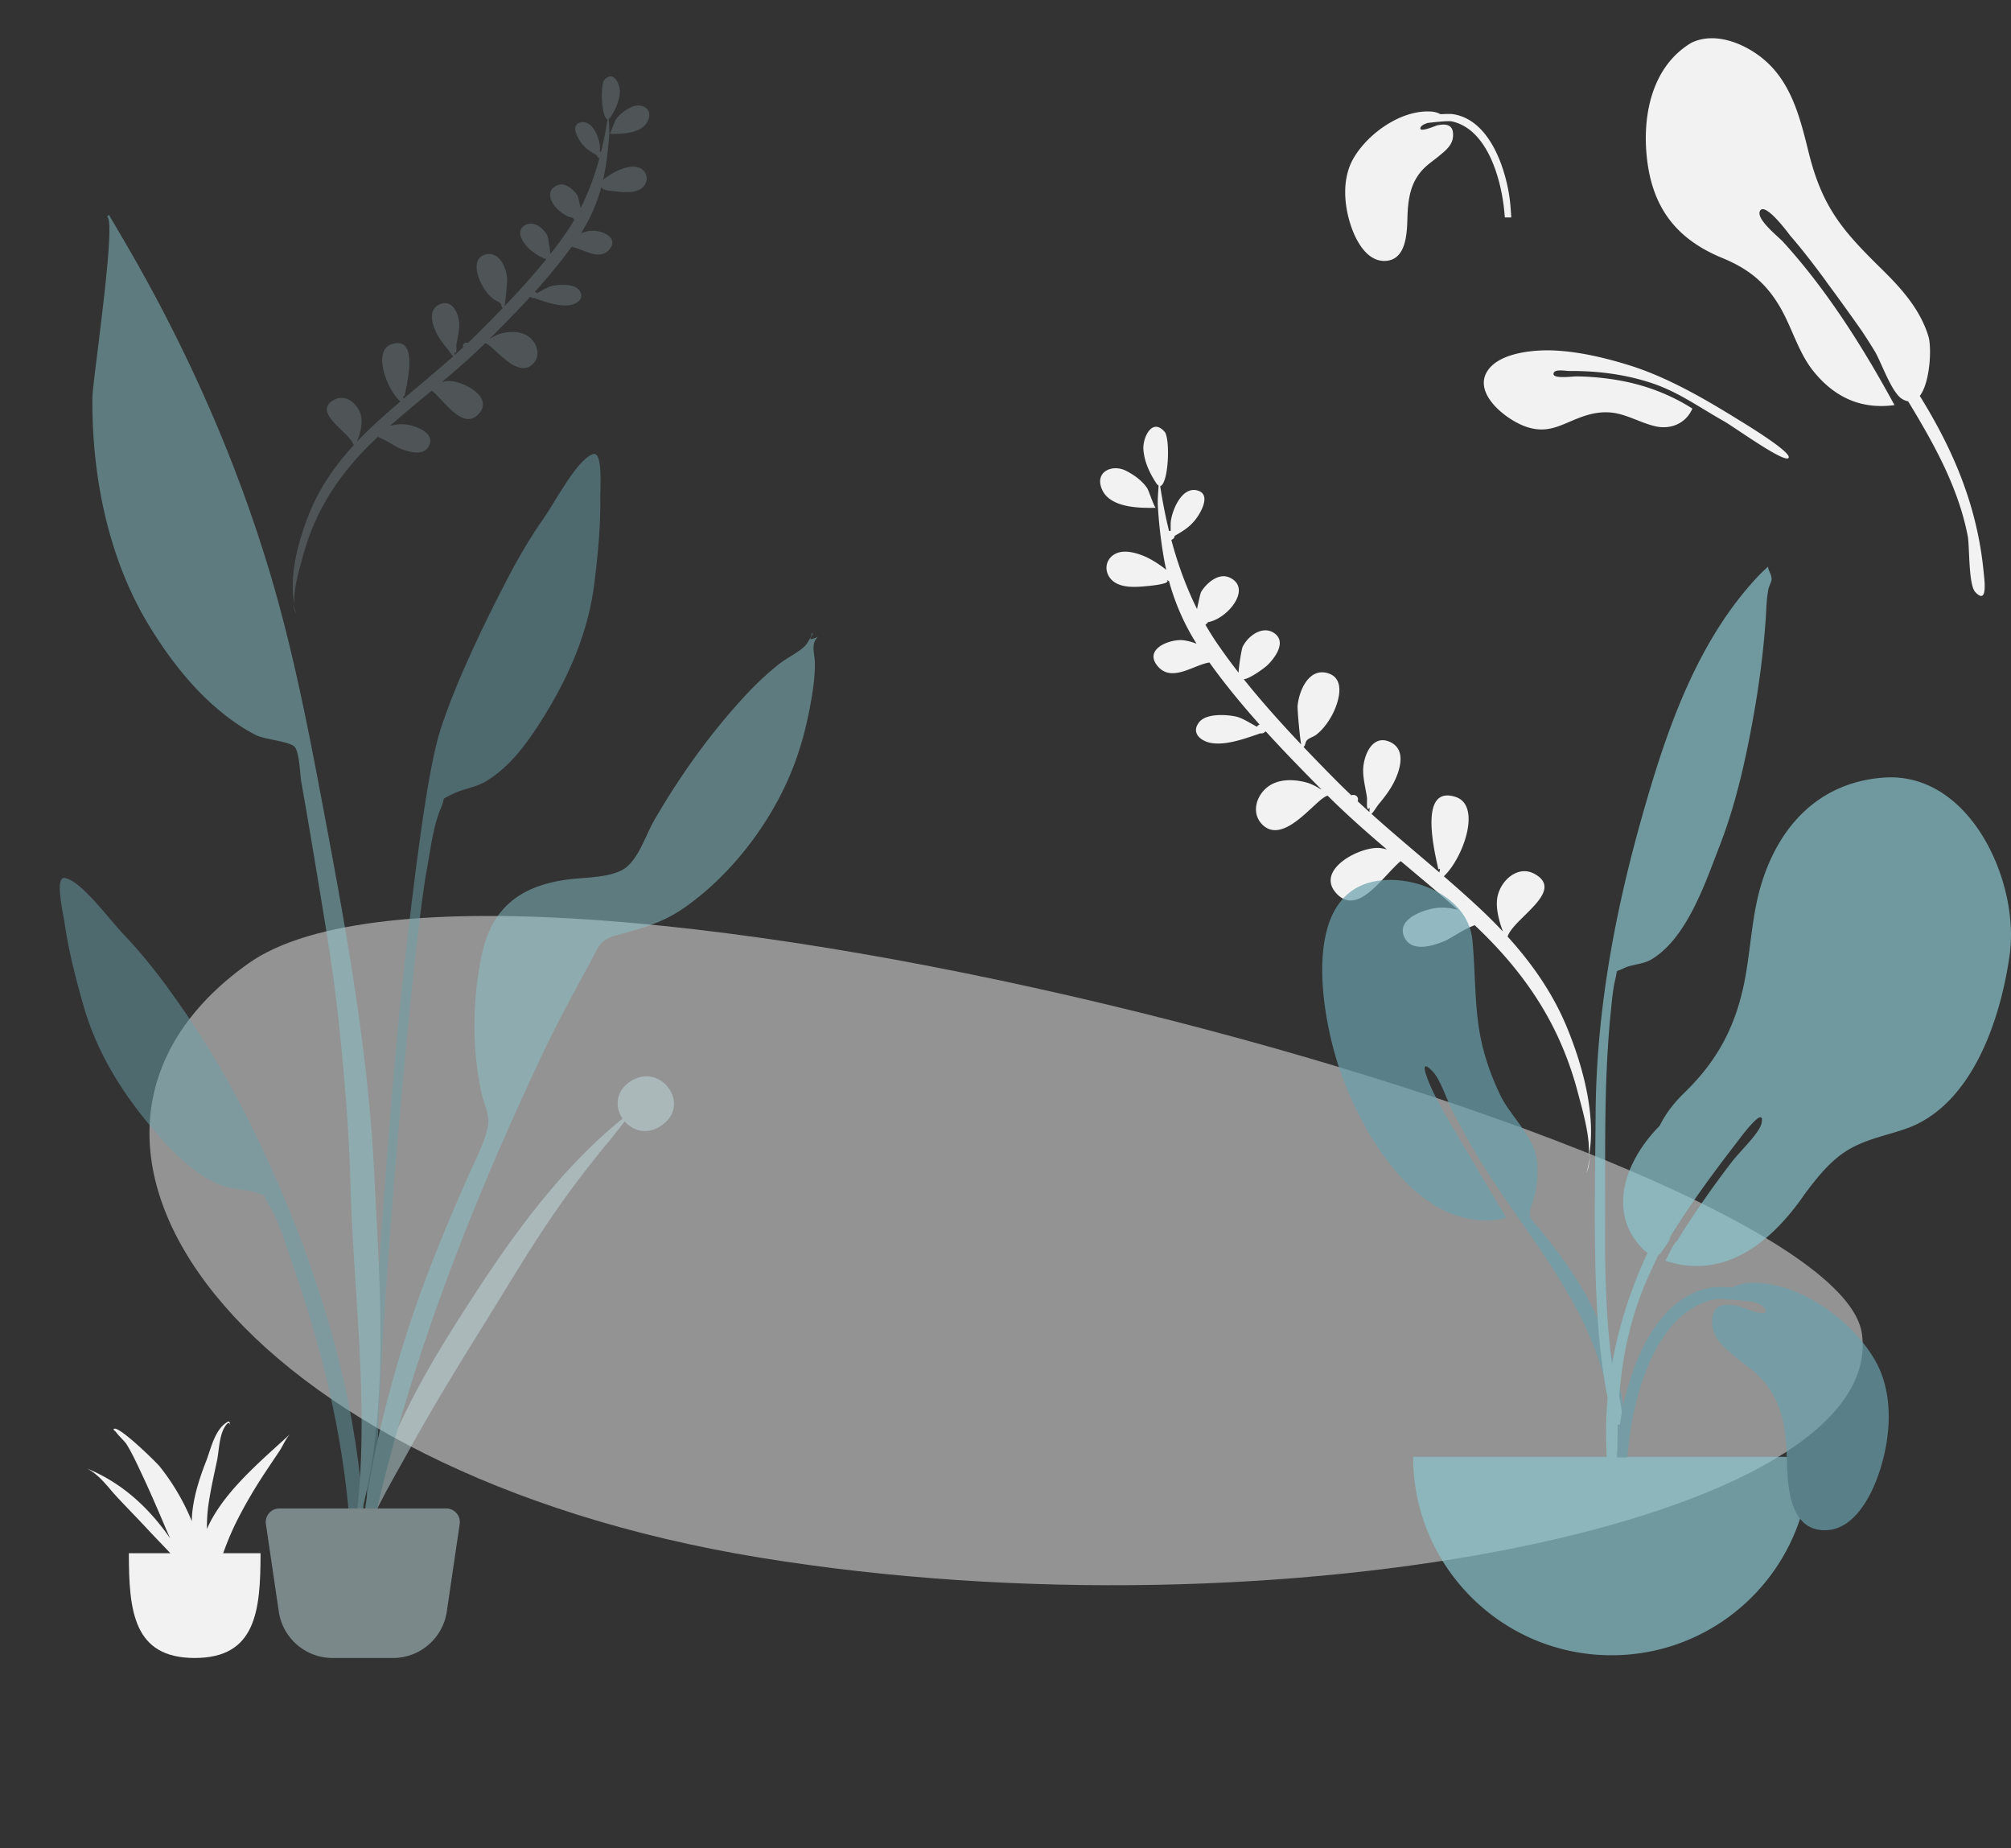 <svg width="740" height="680" xmlns="http://www.w3.org/2000/svg"><rect width="100%" height="100%" fill="#333333" stroke="none"/><g fill="none" fill-rule="evenodd"><path d="M685.16 490.795c9.19 68.74-213.675 113.577-405.5 82.287C87.833 541.792-.167 419.598 91.37 354.489c91.535-65.11 584.6 67.566 593.79 136.306z" opacity=".505" fill="#F2F2F2"/><path d="M414.2 173.142c-4.915-2.437-11.468.39-8.734 6.833 2.928 6.9 13.754 6.986 19.869 6.85-.612-.033-2.583-6.36-3.258-7.317-1.99-2.82-4.854-4.865-7.876-6.366zm56.64 123.718c1.24 1.06.1.1 0 0zm-61.374-92.506c-2.876 2.199-3.014 6.081-.664 8.71 2.798 3.128 7.908 3.014 11.722 2.709 1.725-.138 10.937-.876 8.753-2.383.168.063.519.217.894.426.202.739.415 1.474.636 2.206-.055.032-.1.066-.159.098.063-.028.107-.058.162-.086 2.216 7.32 5.369 14.289 9.498 20.809-1.545-.609-3.145-1.07-4.768-1.274-4.806-.608-14.915 3.127-9.54 9.525 5.155 6.134 13.18-.447 19.029-1.354 5.674 7.92 11.93 15.508 18.486 22.844a1.562 1.562 0 0 0-.956.796c-2.63-1.334-5.37-3.243-7.805-3.76-3.513-.745-10.715-1.196-13.37 1.948-3.266 3.866.235 7.006 4.092 7.748 5.594 1.075 12.917-1.658 18.3-3.505.616.11 1.288-.07 1.69-.563.118-.04.237-.078.353-.115 6.64 7.3 13.533 14.359 20.384 21.263l-.222-.012c-1.787-1.172-3.704-2.134-5.782-2.638-4.807-1.171-10.463-1.177-14.363 2.3-3.886 3.464-5.263 9.52-1.243 13.41 8.047 7.784 19.902-9.965 23.96-10.706 6.963 6.943 14.325 13.43 21.803 19.785-.85-.258-1.72-.448-2.62-.534-7.333-.702-24.544 8.288-15.545 17.133 7.842 7.707 16.919-7.128 23.238-12.316 7.047 5.924 14.132 11.807 21.018 17.92-3.756-.997-7.385-1.144-11.411.072-4.166 1.26-10.889 4.407-8.255 10.031 2.679 5.72 10.75 3.117 14.955 1.301 2.294-.99 6.891-4.333 10.928-5.741 10.988 10.374 20.506 21.8 27.712 35.26 4.498 8.405 7.912 17.384 10.315 26.613 1.533 5.89 4.555 15.783 3.95 23.45 2.884-15.346-2.33-33.777-7.947-47.494-5.164-12.613-12.893-23.686-21.946-33.653 2.272-6.833 21.393-16.688 9.962-23.036-6.07-3.356-12.287 2.213-13.614 8.112-.912 4.053.477 9.146 1.95 13.08a185.163 185.163 0 0 0-8.858-8.821c-4.216-3.93-8.533-7.745-12.892-11.512 7.182-6.747 13.979-26.035 4.35-29.19-14.22-4.644-7.373 21.665-6.381 26.597.282.016.501-.069.663-.251-.08.451-.173.934-.286 1.421-8.341-7.173-16.806-14.204-24.993-21.548.738-.545 1.91-2.628 2.832-3.737 2.08-2.5 4.07-5.11 5.524-8.034 2.297-4.62 4.512-11.99-1.577-14.708-6.622-2.962-9.77 5.374-9.816 10.347-.031 3.44.906 6.706 1.393 10.077.153 1.051-.434 5.79.998 3.752-.068.751-.077 1.296-.044 1.682a371.331 371.331 0 0 1-4.377-4.014 1.78 1.78 0 0 0 .128-.571c.078-1.483-1.414-2.054-2.46-1.62a264.064 264.064 0 0 1-5.666-5.533 819.093 819.093 0 0 1-11.91-12.241c.86-.74.518-1.766 1.324-2.551.804-.784 2.389-1.218 3.334-1.946 2.38-1.833 4.353-4.503 5.78-7.13 2.355-4.343 5.4-13.45-1.482-15.52-7.093-2.137-10.694 6.631-11.15 12.113-.089 1.062.706 10.63 1.315 14.105-7.348-7.762-14.575-15.814-21.122-24.007 1.985-.018 7.613-4.086 8.751-5.196 2.777-2.707 7.19-8.688 2.323-11.854-4.328-2.807-9.663 1.259-11.514 5.211-.304.65-1.376 6.708-1.46 9.426a213.827 213.827 0 0 1-7.7-10.475 103.662 103.662 0 0 1-4.505-7.167c.337-.191.655-.525.955-.94 7.218-1.225 16.42-12.487 7.942-16.406-4.037-1.863-8.414 1.983-10.392 5.132-.405.644-1.06 3.883-1.595 6.438-4.034-8.095-7.118-16.664-9.464-25.45.628-.156 1.16-.636 1.23-1.462 3.505-1.998 6.272-3.661 8.719-7.503 1.52-2.386 4.256-7.838-.21-9.163-5.81-1.723-9.461 7.153-9.936 11.525-.056.508-.054 1.984-.035 3.336a1.957 1.957 0 0 0-.605.011c-1.335-5.44-2.4-10.95-3.248-16.47 3.172-1.021 3.72-17.68 1.609-20.051-4.72-5.311-8.051 2.36-7.8 6.415.299 4.781 2.465 9.13 5.045 12.99.277.41.198.39.27-.18.039.281.133.489.273.64-.133 2.516-.393 5.093-.268 7.32.357 6.377 1.1 12.792 2.178 19.087.263 1.531.563 3.05.9 4.555-2.55-2.172-5.987-4.102-7.332-4.705-3.49-1.565-8.87-3.254-12.338-.603zM585.05 425.745c-.162 2.223-.564 4.26-1.313 5.939a46.676 46.676 0 0 0 1.313-5.94z" fill="#F2F2F2"/><path d="M232.216 39.446c3.511-1.741 8.192.278 6.24 4.88-2.092 4.93-9.825 4.99-14.193 4.893.437-.023 1.845-4.543 2.327-5.226 1.421-2.015 3.467-3.475 5.626-4.547zm-40.429 89.807c-1.24 1.06-.1.1 0 0zm44.51-66.923c2.1 1.589 2.198 4.396.482 6.297-2.045 2.264-5.775 2.183-8.56 1.964-1.26-.1-7.985-.63-6.39-1.72a5.482 5.482 0 0 0-.653.309 63.24 63.24 0 0 1-.465 1.595c.04.023.074.048.116.07-.046-.02-.078-.04-.118-.061a60.909 60.909 0 0 1-6.943 15.05c1.129-.44 2.297-.774 3.482-.923 3.51-.441 10.89 2.255 6.962 6.884-3.766 4.438-9.622-.318-13.893-.972-4.146 5.728-8.717 11.218-13.506 16.525.293.091.55.28.698.576 1.92-.966 3.922-2.348 5.7-2.722 2.565-.54 7.824-.87 9.761 1.403 2.383 2.795-.174 5.067-2.99 5.604-4.086.78-9.431-1.194-13.36-2.527-.45.079-.941-.051-1.234-.407a52.964 52.964 0 0 0-.258-.083c-4.85 5.281-9.886 10.388-14.891 15.383l.162-.009c1.305-.848 2.705-1.544 4.222-1.91 3.51-.848 7.64-.855 10.487 1.659 2.836 2.503 3.838 6.882.902 9.695-5.878 5.632-14.527-7.197-17.49-7.732-5.087 5.023-10.464 9.716-15.927 14.315a9.793 9.793 0 0 1 1.914-.387c5.354-.51 17.917 5.983 11.343 12.382-5.728 5.577-12.35-5.147-16.962-8.896-5.148 4.286-10.323 8.543-15.353 12.965 2.743-.722 5.393-.83 8.332.048 3.041.91 7.948 3.182 6.023 7.25-1.957 4.138-7.85 2.259-10.92.947-1.674-.715-5.03-3.131-7.976-4.148-8.027 7.506-14.98 15.772-20.247 25.508-3.287 6.078-5.783 12.572-7.54 19.246-1.123 4.26-3.333 11.415-2.894 16.959-2.1-11.096 1.714-24.425 5.82-34.346 3.775-9.122 9.423-17.132 16.036-24.342-1.656-4.94-15.614-12.06-7.265-16.654 4.433-2.43 8.97 1.596 9.937 5.86.664 2.931-.351 6.614-1.429 9.46a134.765 134.765 0 0 1 6.472-6.382c3.08-2.843 6.233-5.604 9.416-8.33-5.24-4.875-10.196-18.82-3.164-21.104 10.383-3.364 5.375 15.663 4.649 19.229a.568.568 0 0 1-.484-.182c.058.327.126.676.208 1.028 6.093-5.19 12.276-10.277 18.256-15.59-.538-.394-1.394-1.9-2.066-2.701-1.518-1.807-2.97-3.694-4.03-5.808-1.676-3.34-3.29-8.669 1.156-10.636 4.837-2.144 7.131 3.883 7.163 7.478.022 2.487-.663 4.85-1.02 7.288-.112.76.315 4.187-.73 2.713.049.543.056.937.031 1.216a270.592 270.592 0 0 0 3.198-2.904 1.282 1.282 0 0 1-.094-.413c-.056-1.072 1.033-1.485 1.797-1.172a192.245 192.245 0 0 0 4.139-4.003c2.88-2.876 5.8-5.835 8.701-8.856-.629-.535-.378-1.276-.966-1.844-.587-.567-1.744-.88-2.434-1.406-1.737-1.324-3.176-3.254-4.217-5.154-1.718-3.139-3.938-9.724 1.088-11.223 5.18-1.547 7.805 4.791 8.136 8.755.064.768-.52 7.687-.965 10.2 5.367-5.615 10.647-11.44 15.43-17.367-1.449-.013-5.557-2.952-6.387-3.754-2.026-1.956-5.246-6.28-1.691-8.57 3.16-2.032 7.054.906 8.404 3.763.222.47 1.003 4.85 1.063 6.815a154.394 154.394 0 0 0 5.626-7.577 74.957 74.957 0 0 0 3.292-5.184c-.247-.138-.478-.38-.697-.68-5.27-.883-11.985-9.023-5.793-11.86 2.948-1.348 6.143 1.431 7.585 3.708.296.465.774 2.807 1.163 4.654 2.949-5.854 5.203-12.052 6.92-18.406-.46-.113-.848-.46-.899-1.057-2.558-1.443-4.577-2.645-6.362-5.422-1.109-1.725-3.105-5.666.156-6.625 4.243-1.249 6.905 5.168 7.25 8.33.041.366.04 1.434.025 2.412.147-.02.296-.018.442.008.976-3.935 1.756-7.92 2.377-11.912-2.316-.737-2.71-12.782-1.167-14.498 3.449-3.842 5.877 1.704 5.692 4.637-.22 3.457-1.803 6.602-3.688 9.394-.202.296-.144.282-.196-.13a.824.824 0 0 1-.2.462c.096 1.82.285 3.683.193 5.294-.263 4.611-.808 9.25-1.598 13.802a66.07 66.07 0 0 1-.659 3.295c1.863-1.572 4.373-2.969 5.355-3.405 2.55-1.133 6.478-2.357 9.009-.441zM107.896 222.029c.123 1.482.489 2.834 1.208 3.942a21.832 21.832 0 0 1-1.208-3.942z" fill="#C1DEE2" opacity=".2"/><g opacity=".7"><path d="M509.822 323.77c13.652-.708 30.537 7.26 31.993 22.1 1.058 10.783.73 21.535 2.368 32.302 1.31 8.604 4.078 16.864 7.855 24.702 3.632 7.537 11.165 13.953 13.124 22.005 1.25 5.13.55 12.348-1.172 17.366-2.094 6.102-.981 5.62 3.192 10.74 8.177 10.033 15.54 20.322 20.748 32.305 7.5 17.26 12.418 37.435 9.634 56.328-.354 2.4-.774 11.01-4.078 11.611-3.69.673-1.964-4.251-1.767-5.842 1.255-10.15 2.37-19.02.856-29.328-5.843-39.77-34.374-65.974-52.952-99.728-1.021-1.74-3.177-5.886-4.676-8.62-2.367-4.318-4.746-12.532-7.95-15.734-6.034-6.03-.486 6.094.69 8.408 1.486 2.928 3.121 6.04 4.645 8.605 6.97 11.892 14.75 24.872 21.948 37.13-31.133 7.094-53.06-30.335-61.414-54.942-6.884-20.273-15.12-67.673 16.956-69.408" fill="#69A1AC"/><path d="M692.805 286.121c-22.822 1.811-37.474 16.87-44.294 37.935-3.676 11.351-4.098 23.012-6.14 34.678-3.073 17.55-9.685 30.85-22.607 43.355-4.002 3.872-6.952 7.848-9.048 12.102-4.162 4.247-7.785 9.053-10.447 14.93-3.4 7.503-4.362 16.507-.437 23.988 1.056 2.012 3.689 6.049 6.418 7.883-10.217 21.76-15.835 45.592-15.202 69.394.383 14.367 1.084 28.741 1.903 43.091.22 3.853 1.475 10.216 3.36 3.754 1.724-5.91-.439-15.19-.639-21.364-.974-30.081-1.806-57.432 10.576-85.536a219.11 219.11 0 0 1 4.11-8.766c.084-.049.162-.108.24-.165.055.042.105.087.16.129.091-.164.217-.358.363-.575.411-.425.77-.96 1.112-1.56 1.098-1.521 2.341-3.31 2.348-4.289 0-.007-.004-.019-.004-.027 7.665-12.513 16.445-24.336 25.413-35.929-.067.085 9.728-13.252 8.214-5.877-.73 3.555-7.935 10.323-10.845 14.088-6.437 8.375-13.996 18.988-20.277 29.25-.845.486-2.04 2.87-2.903 4.647-.477.9-.922 1.807-1.36 2.598 22.258 7.353 39.571-7.46 51.377-24.687l.04-.062c3.593-4.76 7.273-9.487 11.87-13.25 7.671-6.28 15.886-7.388 24.93-10.478 24.664-8.427 35.15-40.39 38.48-64.108 3.758-26.757-14.622-67.787-46.71-65.149" fill="#89C5CC"/><path d="M647.723 211.19c-23.424 24.38-34.74 58.193-43.701 89.982-10.008 35.504-16.619 71.556-16.873 108.47-.166 24.253-.826 48.657.59 72.881.502 8.603 1.36 17.222 2.723 25.732.113.7 3.164 19.703 6.083 15.275 1.66-2.518-3.128-19.713-3.49-22.577-2.034-16.13-2.507-32.38-2.408-48.627.163-26.75-.626-53.364 2.086-80.016.404-3.98.724-8.16 1.67-12.052 1.003-4.139-.276-2.332 2.993-3.97 3.177-1.594 7.102-1.366 10.398-3.364 13.072-7.927 19.76-28.289 24.964-41.649 5.953-15.277 9.571-31.569 12.46-47.647 2.123-11.812 3.64-23.553 4.498-35.518.27-3.77.287-7.714 1.028-11.422.2-1 1.201-2.77 1.165-3.655-.077-1.875-1.208-2.977-1.301-4.552a92.813 92.813 0 0 0-2.885 2.71M520 536c0 40.317 32.683 73 73 73s73-32.683 73-73" fill="#89C5CC"/><path d="M598.857 536.232H595c.268-4.84.621-9.67 1.43-14.456 3.095-18.303 12.77-45.185 33.99-48.156.783-.11 3.663-.129 7.151.076a12.894 12.894 0 0 1 5.457-1.611c18.067-1.332 38.243 13.244 46.958 28.412 7.026 12.23 5.842 28.288 1.503 41.28-2.906 8.7-9.248 21.101-19.824 21.222-13.232.151-13.87-16.203-14.126-25.763-.34-12.71-1.946-23.783-11.962-32.447-2.334-2.018-4.885-3.794-7.243-5.784-3.692-3.115-7.772-6.305-8.248-11.459-.656-7.11 3.357-8.39 9.485-7.069 1.045.225 11.568 4.947 10.01 1.215-.476-1.14-2.213-2.044-4.406-2.72-5.674-.618-12.442-1.334-14.388-.906-20.995 4.606-29.17 33.69-31.34 52.167a173.862 173.862 0 0 0-.59 6z" fill="#69A1AC"/></g><g opacity=".5"><path d="M200.223 190.445c4.202-5.992 12-21.21 17.915-23.351 3.81-1.38 2.7 12.886 2.746 15.606.183 10.524-.841 20.981-2.106 31.416-2.28 18.82-9.733 35.581-19.956 51.6-5.26 8.241-11.43 16.584-19.977 21.726-3.933 2.369-8.666 2.765-12.551 4.806-4.525 2.375-2.06.455-4.1 5.17-2.831 6.545-3.737 14.99-5.047 21.974-6.015 32.063-20.579 201.553-18.054 234.166.224 2.89-3.806 3.582-4.008.053-1.07-18.711 8.185-148.289 12.855-190.664 4.669-42.376 9.394-79.813 14.131-94.473 5.748-17.787 16.128-39.176 24.77-55.763 4.013-7.705 8.388-15.146 13.382-22.266z" fill="#69A1AC"/><path d="M231.414 398.278c10.935-8.028 22.772 7.123 12.876 15.152-5.47 4.438-11.189 2.86-14.408-.839-2.09 2.548-4.046 5.212-5.926 7.461a370.682 370.682 0 0 0-16.312 21.06c-10.746 14.923-19.955 30.689-29.584 46.166-9.502 15.276-18.928 30.63-27.54 46.293-7.297 13.27-17.022 28.881-19.52 43.429 3.79-30.854 18.172-60.51 35.298-87.71 16.987-26.976 36.481-56.437 62.783-77.726-2.677-3.937-2.751-9.556 2.333-13.286z" fill="#C1DEE2"/><path d="M23.913 323.03c6.12 1.197 16.118 15.04 21.162 20.314 5.995 6.268 11.433 12.948 16.56 19.948 11.036 15.066 20.906 31.084 29.299 47.788 13.682 27.23 24.644 55.185 32.6 84.838 4.869 18.151 8.022 36.965 9.89 55.647.353 3.524 4.047 30.688-1.276 31.42-4.787.66-3.308-20.626-3.54-23.522-2.61-32.665-10.43-64.448-21.31-95.237-2.369-6.707-4.57-14.922-8.36-20.958-2.729-4.347-.02-2.83-4.815-4.476-4.118-1.414-8.81-1.068-13.027-2.799-9.16-3.756-16.495-11.05-22.925-18.385-12.495-14.257-22.397-29.68-27.558-47.948-2.864-10.128-5.495-20.316-6.955-30.758-.377-2.7-3.686-16.642.255-15.871z" fill="#69A1AC"/><path d="M48.061 92.716c23.05 39.974 41.992 83.885 54.222 128.36 7.41 26.947 12.593 54.599 17.742 82.05 7.972 42.506 15.513 85.008 17.658 128.27 2.158 43.51 6.425 93.696-7.822 135.604 7.117-42.548.341-87.838-.859-130.65-.573-20.438-2.234-40.676-4.414-60.995-2.115-19.71-5.57-39.326-8.787-58.881a2533.068 2533.068 0 0 0-4.89-28.537c-.5-2.836-.71-11.25-2.51-13.187-1.81-1.95-11.047-2.745-13.947-4.176-5.84-2.881-11.332-6.974-16.193-11.3-9.32-8.29-17.426-19.123-23.825-29.802-14.805-24.708-20.724-54.862-20.425-83.478.057-5.556 8.992-65.384 5.404-66.208.216-.253.42-.514.613-.786a1096.58 1096.58 0 0 1 8.033 13.716z" fill="#89C5CC"/><path d="M296.846 236.887c.356-.513 2.67-4.08 1.505-3.852 2.373-.465-3.264 3.934 2.649 1.235-2.808 2.652-1.187 6.096-1.15 9.665.061 5.795-.908 11.541-2 17.211-1.724 8.963-4.293 17.677-8.022 26.013-8.127 18.167-21.927 35.655-38.31 47.013-8.088 5.607-16.014 7.517-25.238 10.098-5.827 1.631-6.289 4.645-9.382 10.299-6.438 11.776-12.762 23.51-18.44 35.682-6.781 14.537-13.363 29.089-19.572 43.88-20.917 49.826-37.94 101.447-46.881 154.869-.22-31.481 7.064-63.905 16.25-93.912 6.692-21.862 15.403-42.937 24.695-63.799 2.251-5.053 5.663-11.554 6.62-17.134.67-3.91-1.378-7.67-2.315-11.788-3.654-16.037-3.392-34.004-.184-50.127 3.538-17.78 13.768-26.031 31.074-28.55 6.33-.92 14.374-.583 20.177-3.282 6.323-2.938 8.931-12.598 12.527-18.798 9.657-16.657 21.13-32.63 34.306-46.665a111.29 111.29 0 0 1 11.733-10.795c2.625-2.097 8.17-4.68 9.958-7.263z" fill="#89C5CC"/><path d="M102.791 555h61.418a5 5 0 0 1 4.946 5.73l-4.747 32.188C162.961 602.73 154.541 610 144.622 610h-22.244c-9.919 0-18.339-7.27-19.786-17.082l-4.747-32.189a5 5 0 0 1 4.946-5.729z" fill="#C1DEE2"/></g><g fill="#F2F2F2"><path d="M47.418 571.456c0 21.287 1.68 38.544 24.228 38.544 22.548 0 24.227-17.257 24.227-38.544"/><path d="M78.353 558.174a44.566 44.566 0 0 0-2.214 4.366c-.023-3.047.146-6.116.606-9.227.786-5.33 1.987-10.631 3.116-15.925.811-3.804.76-10.636 3.838-13.668.845-.655 1.048.63 1.048 1.188.01.118-.003-2.276-.822-1.86-4.87 2.516-6.449 10.426-8.008 14.386-2.275 5.78-4.21 11.69-5.008 17.704a39.656 39.656 0 0 0-.336 4.554c-.166-.405-.321-.814-.493-1.218a82.22 82.22 0 0 0-11.337-18.96c-1.165-1.46-15.809-15.865-16.955-13.66.113.32.35.586.71.797.022.024.023.011.01-.025.86 1.39 3.306 3.535 4.067 4.753 1.917 3.063 3.407 6.314 4.921 9.503 3.199 6.74 6.166 13.547 9.043 20.368.67 1.59 1.368 3.17 2.08 4.744-7.342-10.59-17.136-20.203-30.619-25.707 4.605 2.343 7.624 6.75 10.734 10.125 3.75 4.07 7.701 8.032 11.459 12.098 4.432 4.797 9.648 9.848 13.91 15.156 4.13 8.67 8.143 17.349 10.62 26.462-1.015-3.148-.08-7.5-.253-10.804-.138-2.63-.445-5.24-.866-7.844.52 1.175.97 2.35 1.172 3.444a214.463 214.463 0 0 0-.629-5.469c.59-1.697 1.169-3.28 1.56-4.585 2.005-6.691 4.392-13.268 7.642-19.677 3.008-5.93 6.459-11.783 10.218-17.458 1.754-2.646 3.532-5.282 5.299-7.923 1.156-1.729 2.257-4.496 3.867-6.153-10.407 9.515-21.777 19.098-28.38 30.515"/></g><path d="M709.633 123.827c-2.983-9.95-9.987-17.74-17.259-24.876-14.154-13.893-21.767-22.483-26.812-42.805-2.967-11.953-5.987-24.618-15.397-33.29-6.852-6.315-18.644-11.62-27.808-7.098-14.096 8.414-17.882 25.68-16.46 41.142 1.762 19.164 10.713 30.98 27.91 38.038 9.69 3.975 16.13 9.22 21.39 18.36 4.208 7.31 6.661 16.461 11.948 23.086 7.905 9.905 17.796 14.307 29.989 12.662-11.42-21.011-24.763-42.22-40.856-59.91-1.507-1.78-10.392-8.587-8.6-11.618 1.974-3.337 11.096 9.2 11.031 9.124 4.677 5.368 9.005 11.073 13.254 16.833-.01.005-.023.008-.035.014a860.98 860.98 0 0 1 12.974 17.98 189.879 189.879 0 0 1 5.003 7.837c2.354 3.913 6.091 15.019 9.944 17.425.824.514 1.587.802 2.3.92 2.628 4.305 5.186 8.644 7.619 13.034 6.353 11.466 11.806 23.572 14.308 36.517.73 3.779.214 17.912 2.793 20.64 4.715 4.989 3.334-4.619 3.052-7.519-2.342-24.013-10.963-44.471-23.48-64.66 3.845-5.022 4.4-17.804 3.192-21.836M548.13 135.43c4.972-5.857 16.922-6.851 24.23-6.459 9.044.485 18.334 2.687 26.938 5.349 14.173 4.384 27.946 12.386 40.429 20.13 1.504.934 20.037 12.08 18.397 14.035-1.626 1.938-19.82-11.3-23.874-13.583-8.653-4.87-16.588-10.63-26.126-13.847-9.875-3.33-20.32-4.65-30.704-4.559-1.333.012-5.68-.917-5.774 1.055-.092 1.928 7.102.922 8.37.934 5.24.048 10.51.54 15.675 1.449 9.677 1.7 18.774 5.127 27.062 10.383-2.313 5.377-7.856 7.856-13.672 6.51-5.026-1.163-9.925-4.032-14.847-4.861-3.39-.571-6.783-.231-10.07.724-8.67 2.52-13.67 7.681-23.203 4.09-7.472-2.814-19.97-12.927-12.83-21.35M553.753 80h2.352c-.165-2.985-.38-5.964-.884-8.916-1.89-11.062-7.802-27.31-20.766-29.105-.478-.067-2.238-.078-4.369.046a7.94 7.94 0 0 0-3.333-.974c-11.039-.805-23.365 8.005-28.69 17.172-4.292 7.392-3.569 17.098-.918 24.95 1.776 5.258 5.65 12.753 12.112 12.826 8.084.092 8.473-9.792 8.63-15.57.208-7.683 1.189-14.375 7.308-19.611 1.426-1.22 2.985-2.293 4.425-3.496 2.256-1.883 4.749-3.811 5.04-6.926.4-4.297-2.052-5.07-5.796-4.272-.638.136-7.067 2.99-6.115.734.29-.69 1.352-1.235 2.692-1.645 3.466-.373 7.6-.805 8.79-.547 12.827 2.784 17.821 20.362 19.147 31.53.15 1.264.27 2.533.375 3.804z" fill="#F2F2F2"/></g></svg>